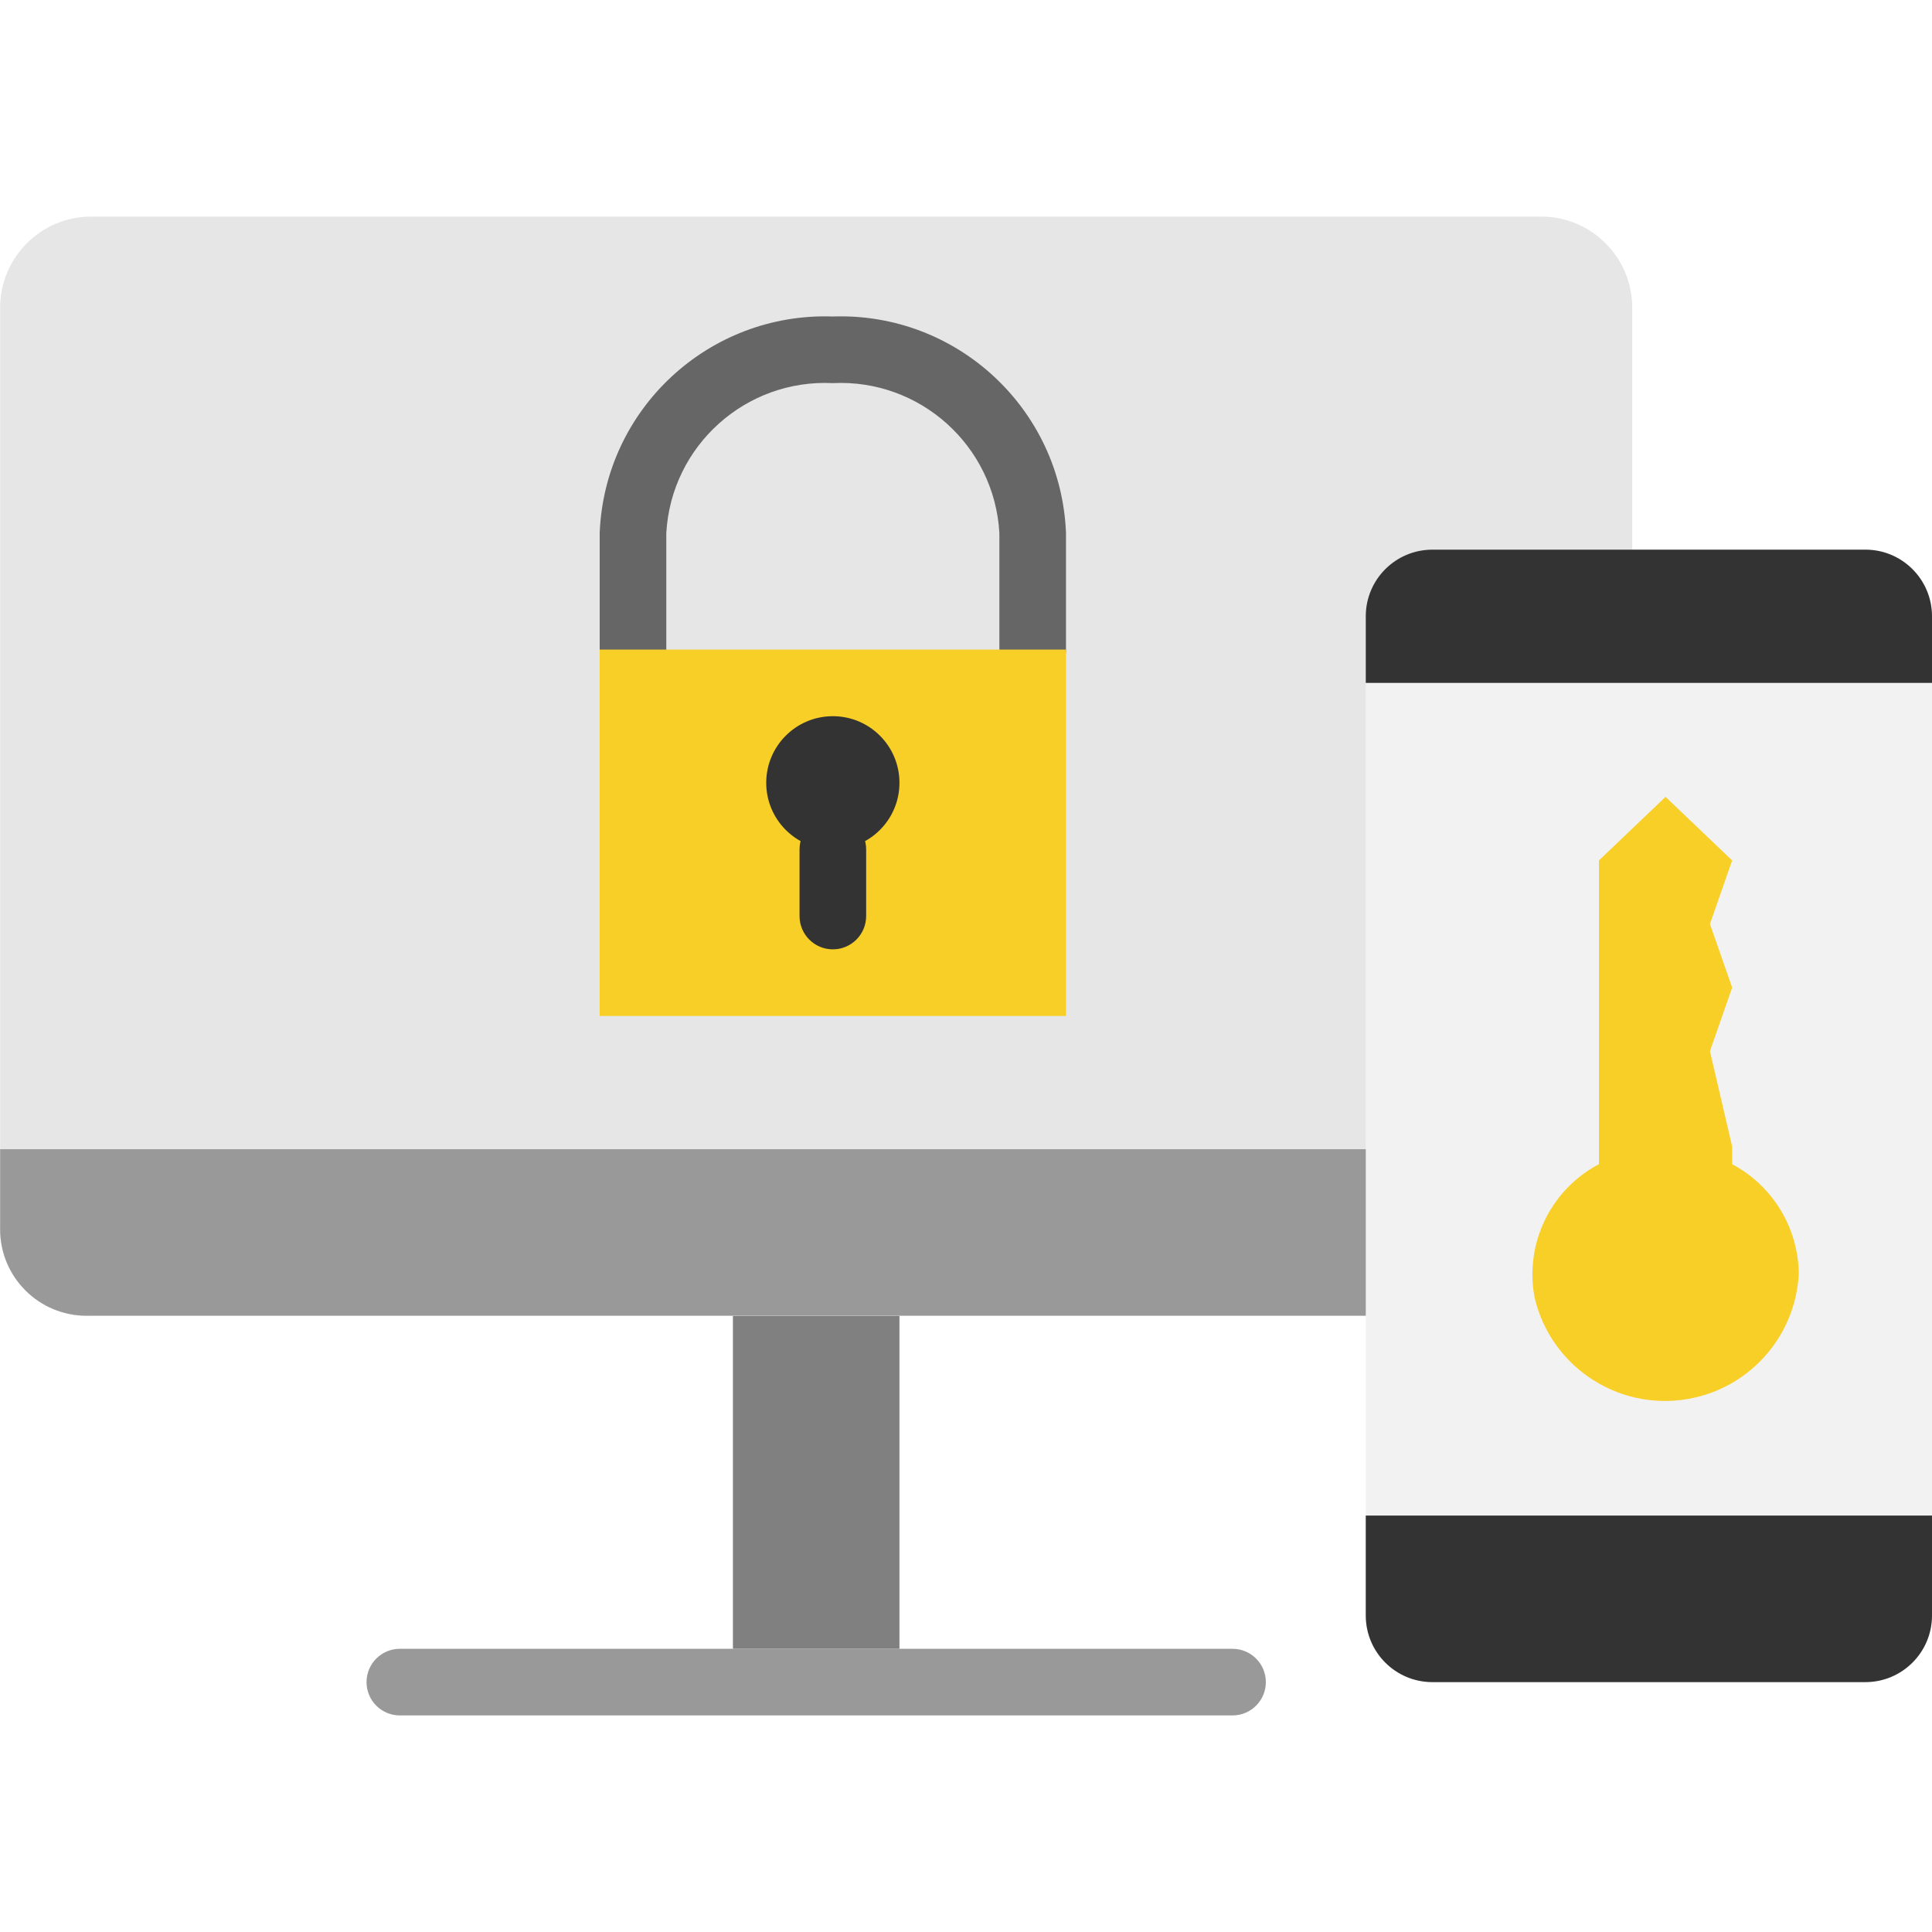 <?xml version="1.0" encoding="iso-8859-1"?>
<!-- Generator: Adobe Illustrator 19.0.0, SVG Export Plug-In . SVG Version: 6.00 Build 0)  -->
<svg version="1.1" id="Capa_1" xmlns="http://www.w3.org/2000/svg" xmlns:xlink="http://www.w3.org/1999/xlink" x="0px" y="0px"
	 viewBox="0 0 464.036 464.036" style="enable-background:new 0 0 464.036 464.036;" xml:space="preserve">
<path style="fill:#808080;" d="M176.036,316.018h40v80h-40V316.018z"/>
<path style="fill:#E6E6E6;" d="M328.036,316.018H21.812c-11.474,0.559-21.228-8.289-21.787-19.763
	c-0.036-0.745-0.032-1.492,0.011-2.237v-220c-0.062-12.088,9.687-21.938,21.775-22c0,0,0,0,0.001,0H370.26
	c12.088,0.062,21.838,9.911,21.776,21.999c0,0,0,0,0,0.001v58"/>
<path style="fill:#999999;" d="M296.036,412.018h-200c-4.418,0-8-3.582-8-8s3.582-8,8-8h200c4.418,0,8,3.582,8,8
	S300.454,412.018,296.036,412.018z"/>
<path style="fill:#F2F2F2;" d="M344.036,132.018h104c8.837,0,16,7.163,16,16v240c0,8.837-7.163,16-16,16h-104
	c-8.837,0-16-7.163-16-16v-240C328.036,139.181,335.2,132.018,344.036,132.018z"/>
<path style="fill:#999999;" d="M20.788,316.018h307.248v-40h-328v19.248C0.036,306.727,9.327,316.018,20.788,316.018
	C20.788,316.018,20.788,316.018,20.788,316.018z"/>
<g>
	<path style="fill:#333333;" d="M464.036,164.018h-136v-16c0-8.837,7.163-16,16-16h104c8.837,0,16,7.163,16,16V164.018z"/>
	<path style="fill:#333333;" d="M464.036,364.018h-136v24c0,8.837,7.163,16,16,16h104c8.837,0,16-7.163,16-16V364.018z"/>
</g>
<path style="fill:#666666;" d="M248.036,164.018c-4.418,0-8-3.582-8-8v-28c-1.184-20.949-19.042-37.022-40-36
	c-20.958-1.022-38.816,15.051-40,36v28c0,4.418-3.582,8-8,8s-8-3.582-8-8v-28c1.18-29.789,26.205-53.027,56-52
	c29.795-1.027,54.82,22.211,56,52v28C256.036,160.436,252.454,164.018,248.036,164.018z"/>
<g>
	<path style="fill:#F8CF26;" d="M144.036,156.018h112v88h-112V156.018z"/>
	<path style="fill:#F8CF26;" d="M416.036,279.618v-4.24l-5.336-22.904l5.336-15.272L410.7,221.93l5.336-15.264l-16-15.272
		l-16,15.272v72.952c-11.59,6.109-17.859,19.046-15.472,31.928c3.992,17.311,21.263,28.109,38.574,24.116
		c14.007-3.23,24.17-15.361,24.898-29.716C431.92,294.904,425.784,284.807,416.036,279.618z"/>
</g>
<g>
	<path style="fill:#333333;" d="M200.036,228.018c-4.418,0-8-3.582-8-8v-16c0-4.418,3.582-8,8-8s8,3.582,8,8v16
		C208.036,224.436,204.454,228.018,200.036,228.018z"/>
	<path style="fill:#333333;" d="M200.036,204.018c-8.837,0-16-7.163-16-16s7.163-16,16-16s16,7.163,16,16
		S208.873,204.018,200.036,204.018z"/>
</g>
<g>
</g>
<g>
</g>
<g>
</g>
<g>
</g>
<g>
</g>
<g>
</g>
<g>
</g>
<g>
</g>
<g>
</g>
<g>
</g>
<g>
</g>
<g>
</g>
<g>
</g>
<g>
</g>
<g>
</g>
</svg>
